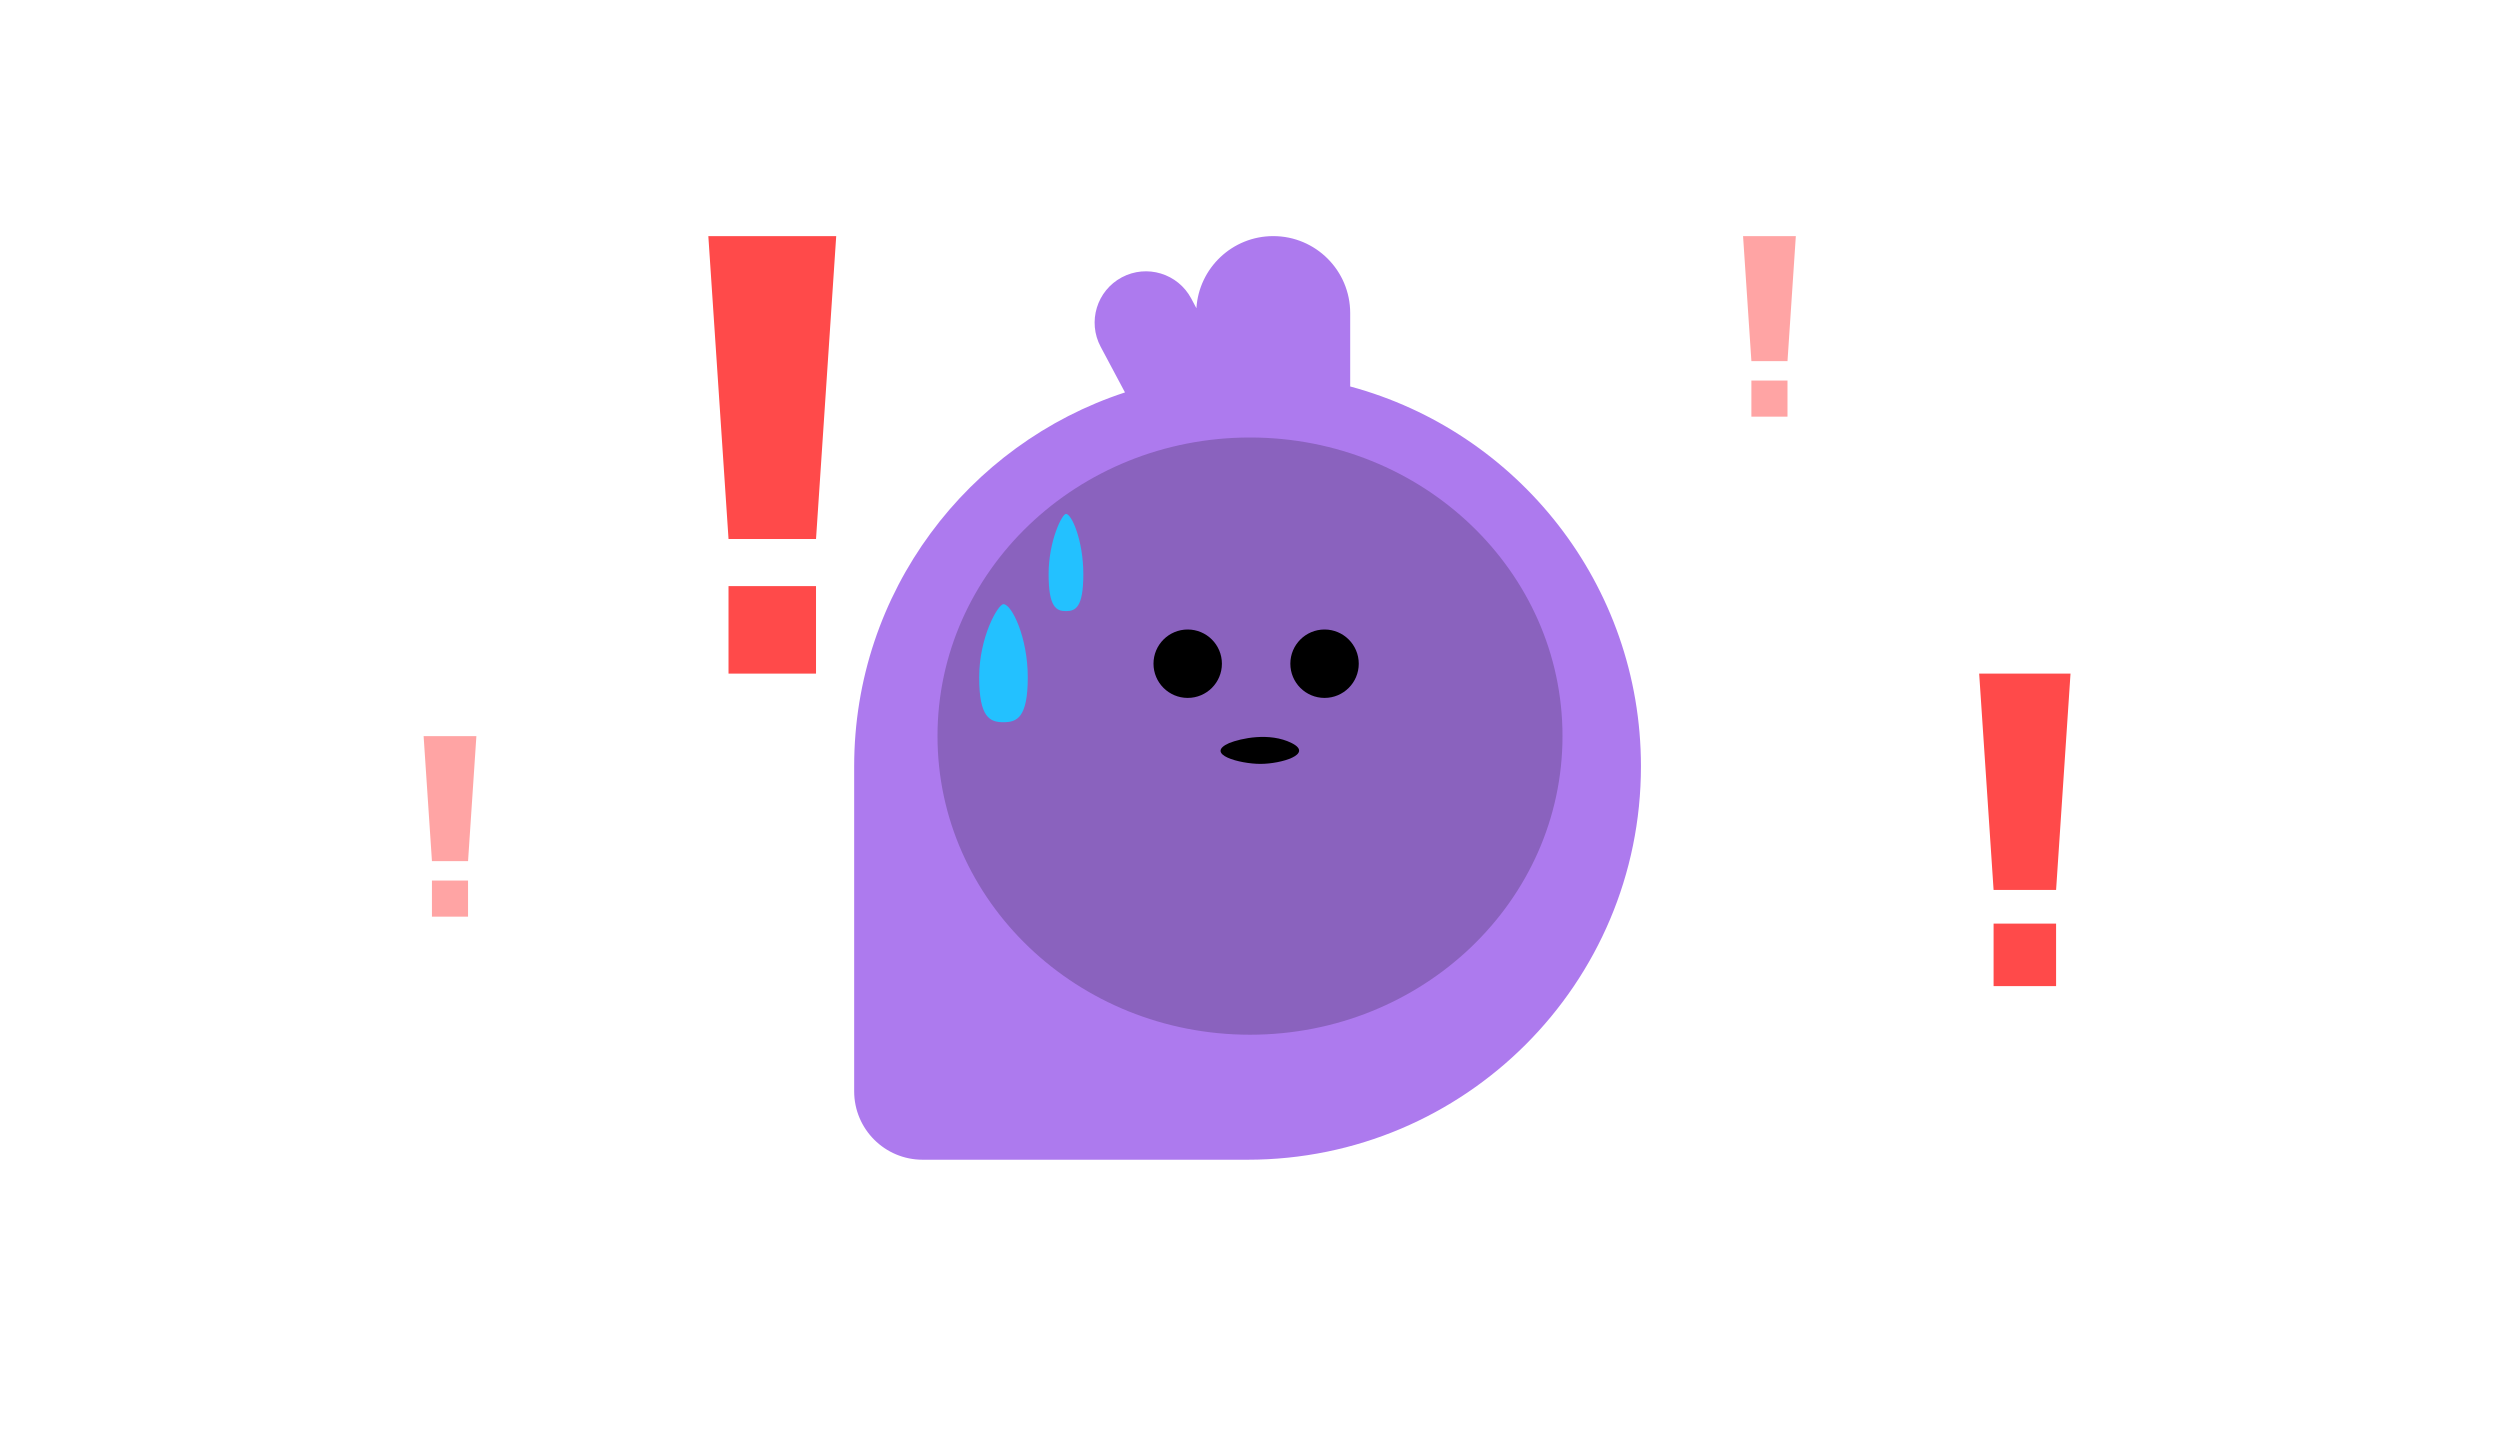 <svg width="360" height="208" viewBox="0 0 360 208" fill="none" xmlns="http://www.w3.org/2000/svg">
<path fill-rule="evenodd" clip-rule="evenodd" d="M161.998 56.508L158.495 49.933C156.576 46.331 157.94 41.856 161.541 39.937C165.143 38.019 169.618 39.383 171.537 42.984L172.283 44.385C172.644 38.589 177.458 34 183.345 34C189.466 34 194.428 38.962 194.428 45.083V55.651C218.547 62.152 236.296 84.179 236.296 110.352C236.296 141.638 210.934 167 179.648 167H132.852C127.411 167 123 162.589 123 157.148V110.352C123 85.229 139.354 63.926 161.998 56.508Z" fill="#AD7AEE"/>
<circle cx="171.029" cy="95.574" r="4.926" fill="black"/>
<ellipse cx="172.759" cy="92.759" rx="0.868" ry="1.496" transform="rotate(-57.898 172.759 92.759)" fill="black"/>
<circle cx="190.735" cy="95.574" r="4.926" fill="black"/>
<ellipse cx="192.462" cy="92.759" rx="0.868" ry="1.496" transform="rotate(-57.898 192.462 92.759)" fill="black"/>
<ellipse cx="180" cy="106" rx="45" ry="43" fill="black" fill-opacity="0.2"/>
<path d="M186 107C182.8 105.4 178.667 106.333 177 107C173.4 108.6 178.5 110 181.5 110C184.5 110 189.2 108.6 186 107Z" fill="black"/>
<path d="M148 97.54C148 103.361 146.433 104 144.5 104C142.567 104 141 103.361 141 97.54C141 91.719 143.722 87 144.5 87C145.667 87 148 91.719 148 97.54Z" fill="#23C1FF"/>
<path d="M156 82.68C156 87.474 154.881 88 153.5 88C152.119 88 151 87.474 151 82.68C151 77.886 152.944 74 153.5 74C154.333 74 156 77.886 156 82.68Z" fill="#23C1FF"/>
<path d="M61 106H68.6L67.4 124H62.2L61 106Z" fill="#FF4A4A" fill-opacity="0.5"/>
<rect x="62.199" y="126.799" width="5.2" height="5.2" fill="#FF4A4A" fill-opacity="0.5"/>
<path d="M251 34H258.6L257.4 52H252.2L251 34Z" fill="#FF4A4A" fill-opacity="0.5"/>
<rect x="252.199" y="54.799" width="5.2" height="5.2" fill="#FF4A4A" fill-opacity="0.5"/>
<path d="M285 97H298.154L296.077 128.154H287.077L285 97Z" fill="#FF4A4A"/>
<rect x="287.077" y="133" width="9" height="9" fill="#FF4A4A"/>
<path d="M102 34H120.415L117.508 77.615H104.908L102 34Z" fill="#FF4A4A"/>
<rect x="104.906" y="84.4" width="12.6" height="12.6" fill="#FF4A4A"/>
</svg>

